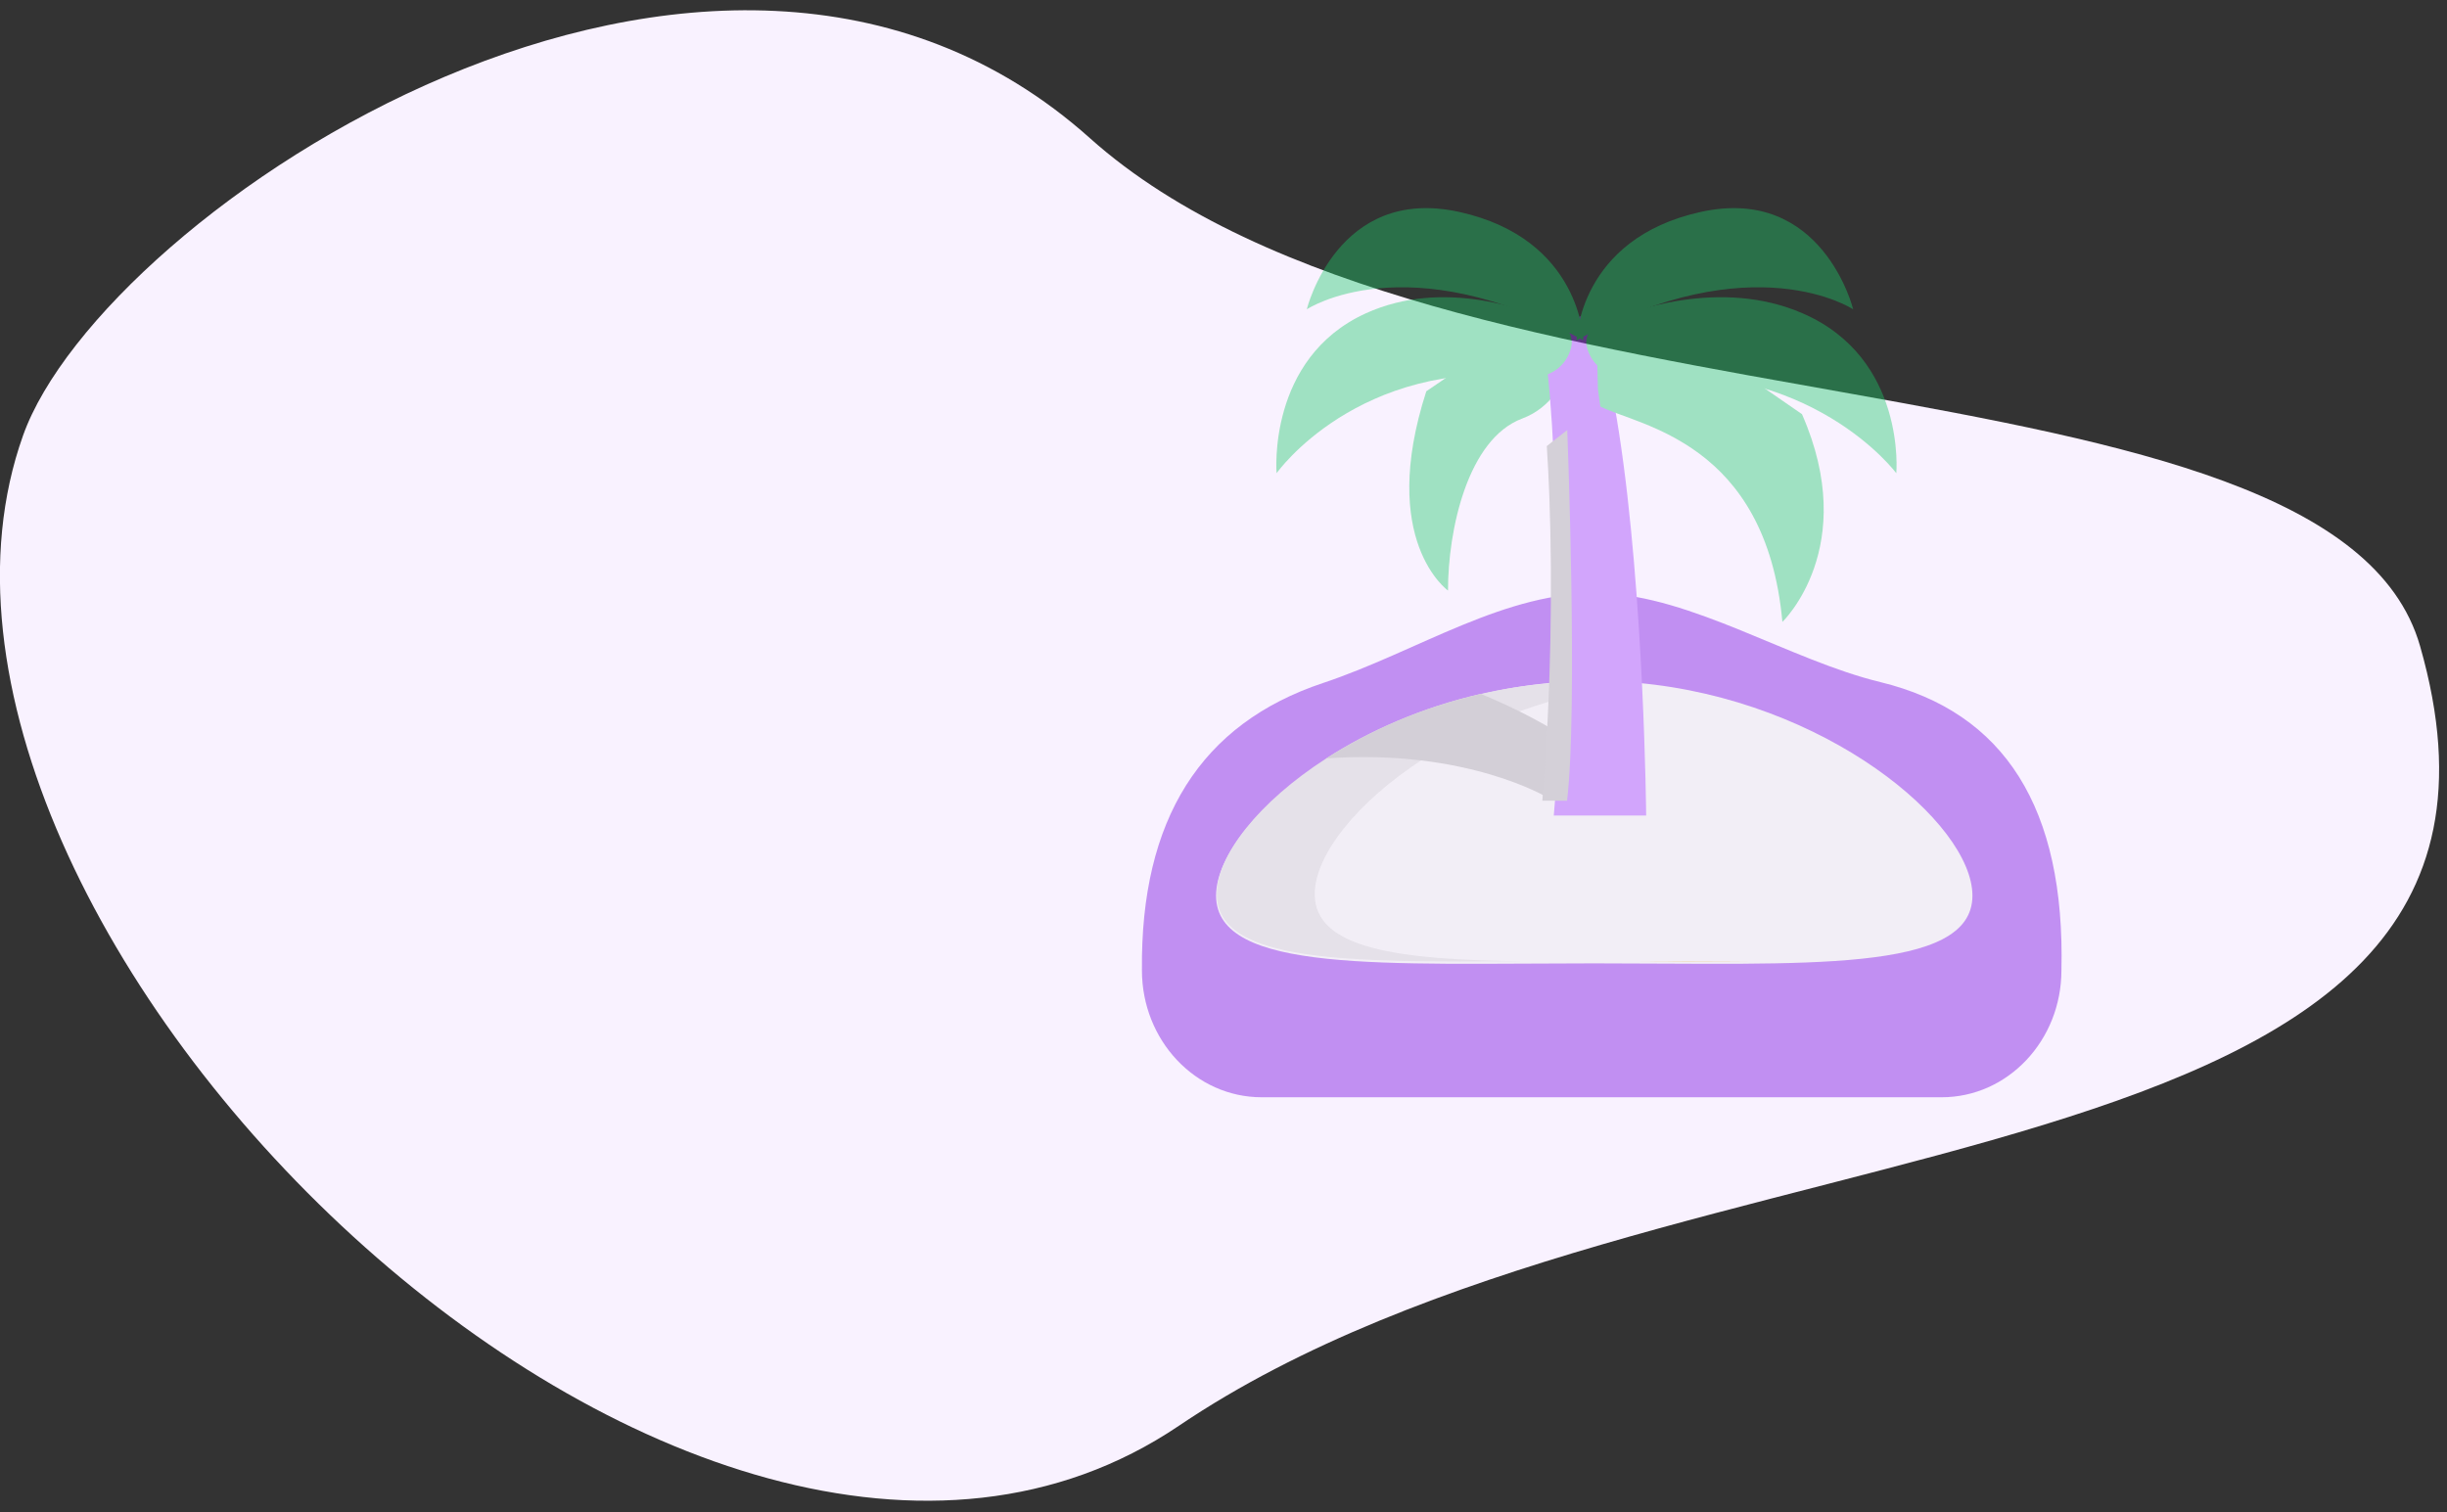 <?xml version="1.0" encoding="UTF-8"?>
<svg width="165px" height="102px" viewBox="0 0 165 102" version="1.1" xmlns="http://www.w3.org/2000/svg" xmlns:xlink="http://www.w3.org/1999/xlink">
    <rect x="0" y="0" width="165" height="102" fill="#333333" stroke="none"/>
    <!-- Generator: sketchtool 52.4 (67378) - http://www.bohemiancoding.com/sketch -->
    <title>97BCFEA5-B4D9-4469-BB14-DDE7A342378B</title>
    <desc>Created with sketchtool.</desc>
    <g id="HUGS_redesign" stroke="none" stroke-width="1" fill="none" fill-rule="evenodd">
        <g id="wm_hugs_concept01@2x" transform="translate(-224, -1189)">
            <g id="Group-10" transform="translate(123, 1138)">
                <g id="Group-15" transform="translate(29, 23)">
                    <g id="01" transform="translate(63, 0)">
                        <path d="M12,48.921 C12,9.147 69.209,33.733 106.937,21.44 C144.666,9.147 183.724,78.808 163.456,107.116 C154.147,120.119 106.937,135.424 88.781,106.574 C71.981,79.88 12,70.425 12,48.921 Z" id="Path-4" fill="#F9F2FF" fill-rule="nonzero" transform="translate(90.5, 71.5) rotate(164) translate(-90.5, -71.5) "></path>
                        <g id="079-island" opacity="0.41" transform="translate(85, 42)">
                            <path d="M50.788,32 C44.701,30.523 38.07,26.18 32.005,26.009 C25.519,25.826 19.603,29.933 13.212,32.061 C4.968,34.807 0.897,41.266 1,51.439 C1,56.167 4.614,60 9.073,60 L54.928,60 C59.386,60 63.001,56.167 63.001,51.439 C63.258,40.518 59.187,34.038 50.788,32 Z" id="Path" fill="#7200DE"></path>
                            <path d="M6,46.403 C6,51.662 17.417,50.97 31.5,50.97 C45.584,50.97 57,51.662 57,46.403 C57,41.506 47.108,33.178 34.379,32.05 L29.262,32 C27.515,32.12 25.819,32.377 24.19,32.745 C20.122,33.662 16.481,35.268 13.543,37.142 L13.542,37.142 C8.884,40.113 6,43.759 6,46.403 Z" id="Path" fill="#E9E9E9"></path>
                            <g id="Group" transform="translate(6, 32)">
                                <path d="M6.65,14.301 C6.65,11.687 9.473,8.083 14.032,5.145 L14.033,5.145 C16.909,3.292 20.473,1.704 24.455,0.798 C25.703,0.513 26.992,0.297 28.312,0.159 C28.151,0.142 27.991,0.125 27.829,0.111 L22.82,0.061 C21.111,0.18 19.45,0.434 17.856,0.798 C13.874,1.704 10.31,3.292 7.434,5.145 L7.433,5.145 C2.874,8.083 0.051,11.687 0.051,14.301 C0.051,18.948 8.977,18.895 20.713,18.831 C12.389,18.731 6.65,18.027 6.65,14.301 Z" id="Path" fill="#C8C8C8"></path>
                                <path d="M31.61,18.816 C30.491,18.816 29.39,18.821 28.311,18.826 C31.002,18.84 33.558,18.86 35.908,18.832 C34.512,18.824 33.076,18.816 31.61,18.816 Z" id="Path" fill="#DB9E00"></path>
                                <path d="M7.434,5.146 C16.913,4.476 22.359,7.795 22.359,7.795 L28.053,7.795 C25.859,4.656 21.517,2.318 17.856,0.798 C13.874,1.704 10.31,3.293 7.434,5.146 Z" id="Path" fill="#9E9E9E"></path>
                            </g>
                            <path d="M35,41 L28.77,41 C29.417,33.582 29.514,26.077 29.283,20.119 L29.283,20.117 C29.234,18.861 29.172,17.674 29.095,16.571 C28.978,14.861 28.832,13.353 28.664,12.105 L27,9.473 L32.705,8 L32.857,13.311 C32.967,13.918 33.071,14.542 33.169,15.179 C34.873,26.182 35,41 35,41 Z" id="Path" fill="#9A36F8"></path>
                            <g id="Group" transform="translate(19, 9)" fill="#1DCA69">
                                <path d="M11.227,0.177 C11.227,0.177 10.259,3.084 12.885,4.406 C15.511,5.728 24.08,6.785 25.186,18.943 C25.186,18.943 30.452,13.911 26.506,4.93 L19.545,0.119 L11.227,0.177 Z" id="Path"></path>
                                <path d="M10.404,2.587 C10.404,2.587 9.73,4.447 7.643,5.227 C3.965,6.6 2.638,12.731 2.638,16.828 C2.638,16.828 -2.085,13.472 1.175,3.389 L5.591,0.377 L10.404,2.587 Z" id="Path"></path>
                            </g>
                            <path d="M32,14.11 L31.999,14.11 C31.999,14.11 29.607,13.591 28.85,19 C28.75,15.827 28.573,13.098 28.348,11.065 L27,8.459 L31.624,7 L31.747,12.259 C31.836,12.86 31.92,13.479 32,14.11 Z" id="Path" fill="#9A36F8"></path>
                            <g id="Group" transform="translate(10, 6)" fill="#1DCA69">
                                <path d="M21,3.405 C20.849,2.796 21.15,2.162 21.72,1.91 C24.028,0.889 30.048,-1.26 35.558,1.135 C42.553,4.175 41.867,11.915 41.867,11.915 C41.867,11.915 36.124,4.158 23.83,5.379 C22.527,5.509 21.317,4.685 21,3.405 Z" id="Path"></path>
                                <path d="M19.949,3.405 C20.093,2.796 19.806,2.162 19.264,1.91 C17.065,0.889 11.333,-1.26 6.087,1.135 C-0.574,4.175 0.079,11.915 0.079,11.915 C0.079,11.915 5.548,4.158 17.254,5.379 C18.495,5.509 19.647,4.685 19.949,3.405 Z" id="Path"></path>
                            </g>
                            <g id="Group" transform="translate(12, 0)" fill="#1DCA69">
                                <path d="M18.309,8.956 C18.309,8.956 18.446,2.11 26.674,0.294 C34.902,-1.523 36.959,6.86 36.959,6.86 C36.959,6.86 30.24,2.389 18.309,8.956 Z" id="Path"></path>
                                <path d="M18.766,8.956 C18.766,8.956 18.629,2.11 10.401,0.294 C2.173,-1.523 0.116,6.86 0.116,6.86 C0.116,6.86 6.836,2.389 18.766,8.956 Z" id="Path"></path>
                            </g>
                            <path d="M29.667,40 L28,40 C28.598,32.738 28.687,25.39 28.474,19.556 L28.474,19.555 C28.428,18.325 28.371,17.163 28.3,16.083 L29.68,15 C29.681,15 30.408,33.785 29.667,40 Z" id="Path" fill="#9F9F9F"></path>
                        </g>
                    </g>
                </g>
            </g>
        </g>
    </g>
</svg>